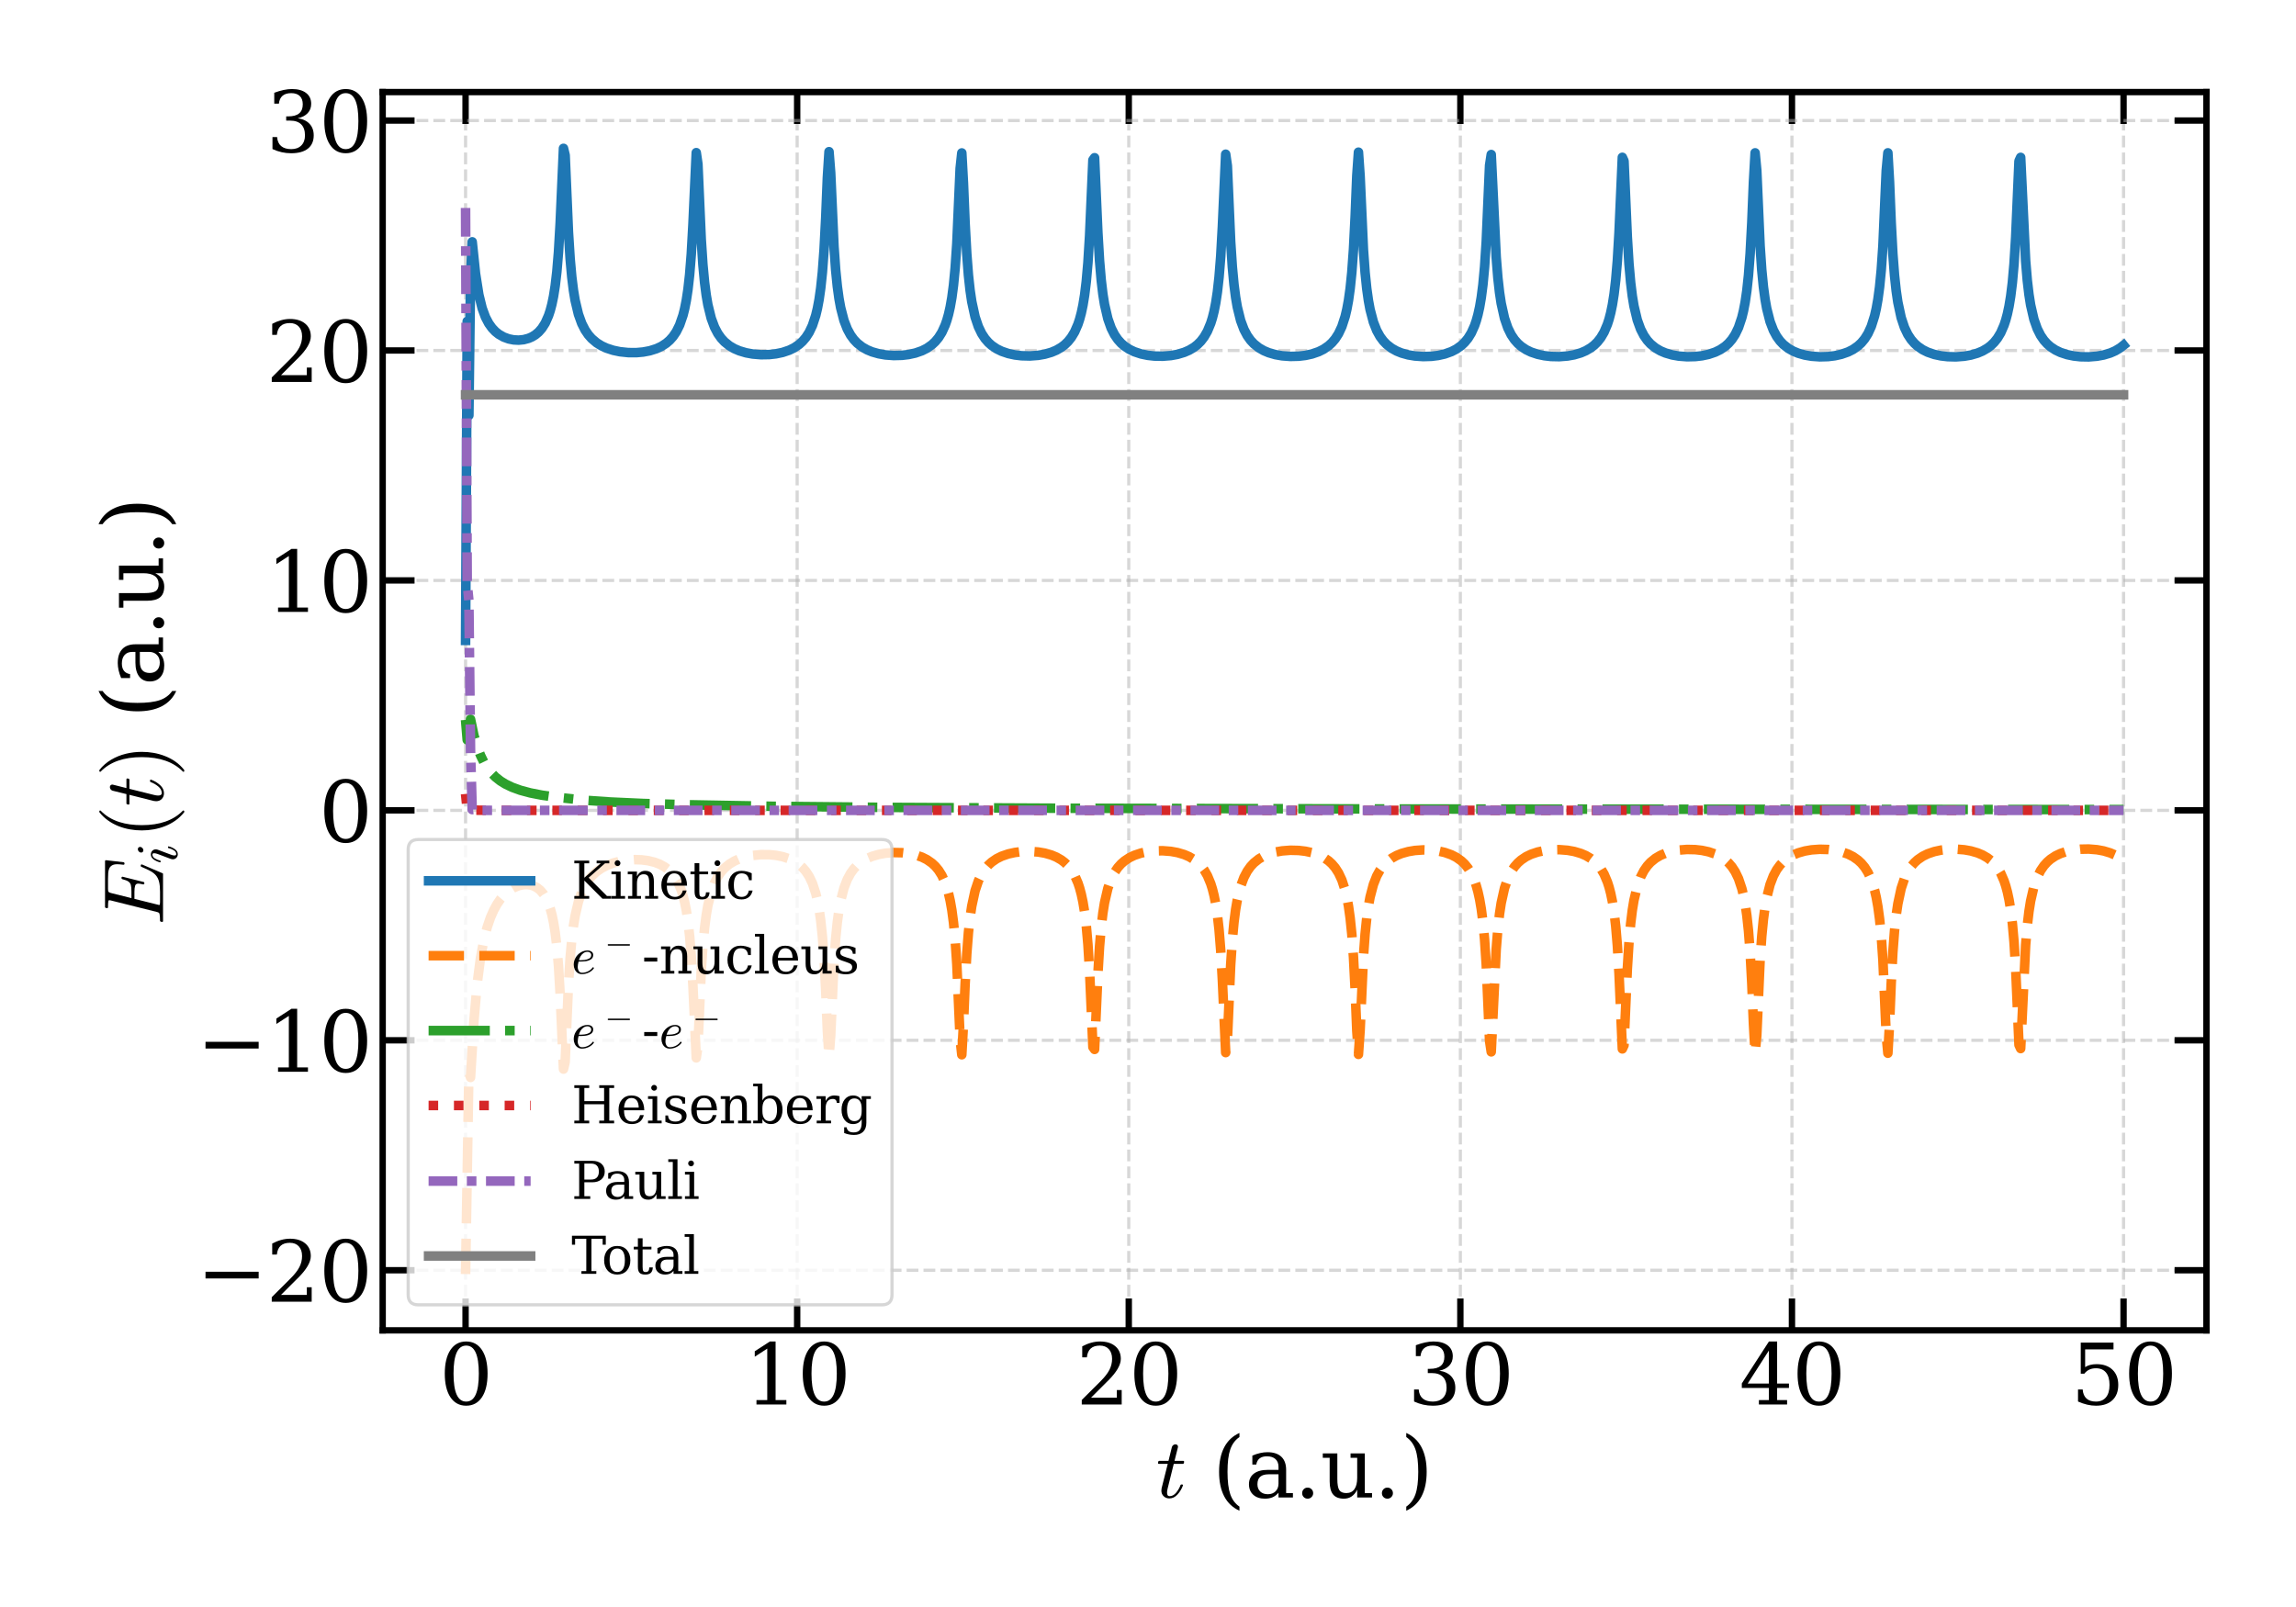 <?xml version="1.0" encoding="utf-8" standalone="no"?>
<!DOCTYPE svg PUBLIC "-//W3C//DTD SVG 1.1//EN"
  "http://www.w3.org/Graphics/SVG/1.1/DTD/svg11.dtd">
<svg xmlns:xlink="http://www.w3.org/1999/xlink" width="720pt" height="504pt" viewBox="0 0 720 504" xmlns="http://www.w3.org/2000/svg" version="1.1">
 <defs>
  <style type="text/css">*{stroke-linejoin: round; stroke-linecap: butt}</style>
 </defs>
 <g id="figure_1">
  <g id="patch_1">
   <path d="M 0 504 
L 720 504 
L 720 0 
L 0 0 
z
" style="fill: #ffffff"/>
  </g>
  <g id="axes_1">
   <g id="patch_2">
    <path d="M 120 417.233 
L 691.92 417.233 
L 691.92 28.876 
L 120 28.876 
z
" style="fill: #ffffff"/>
   </g>
   <g id="matplotlib.axis_1">
    <g id="xtick_1">
     <g id="line2d_1">
      <path d="M 145.996 417.233 
L 145.996 28.876 
" clip-path="url(#pf213bc0e75)" style="fill: none; stroke-dasharray: 3.7,1.6; stroke-dashoffset: 0; stroke: #b0b0b0; stroke-opacity: 0.5"/>
     </g>
     <g id="line2d_2">
      <defs>
       <path id="m0c68d080b6" d="M 0 0 
L 0 -10 
" style="stroke: #000000; stroke-width: 2"/>
      </defs>
      <g>
       <use xlink:href="#m0c68d080b6" x="145.996" y="417.233" style="stroke: #000000; stroke-width: 2"/>
      </g>
     </g>
     <g id="line2d_3">
      <defs>
       <path id="m7c681db5ce" d="M 0 0 
L 0 10 
" style="stroke: #000000; stroke-width: 2"/>
      </defs>
      <g>
       <use xlink:href="#m7c681db5ce" x="145.996" y="28.876" style="stroke: #000000; stroke-width: 2"/>
      </g>
     </g>
     <g id="text_1">
      <!-- 0 -->
      <g transform="translate(137.725 440.488) scale(0.26 -0.26)">
       <defs>
        <path id="DejaVuSerif-30" d="M 2034 219 
Q 2513 219 2750 744 
Q 2988 1269 2988 2328 
Q 2988 3391 2750 3916 
Q 2513 4441 2034 4441 
Q 1556 4441 1318 3916 
Q 1081 3391 1081 2328 
Q 1081 1269 1318 744 
Q 1556 219 2034 219 
z
M 2034 -91 
Q 1275 -91 848 546 
Q 422 1184 422 2328 
Q 422 3475 848 4112 
Q 1275 4750 2034 4750 
Q 2797 4750 3222 4112 
Q 3647 3475 3647 2328 
Q 3647 1184 3222 546 
Q 2797 -91 2034 -91 
z
" transform="scale(0.016)"/>
       </defs>
       <use xlink:href="#DejaVuSerif-30"/>
      </g>
     </g>
    </g>
    <g id="xtick_2">
     <g id="line2d_4">
      <path d="M 249.982 417.233 
L 249.982 28.876 
" clip-path="url(#pf213bc0e75)" style="fill: none; stroke-dasharray: 3.7,1.6; stroke-dashoffset: 0; stroke: #b0b0b0; stroke-opacity: 0.5"/>
     </g>
     <g id="line2d_5">
      <g>
       <use xlink:href="#m0c68d080b6" x="249.982" y="417.233" style="stroke: #000000; stroke-width: 2"/>
      </g>
     </g>
     <g id="line2d_6">
      <g>
       <use xlink:href="#m7c681db5ce" x="249.982" y="28.876" style="stroke: #000000; stroke-width: 2"/>
      </g>
     </g>
     <g id="text_2">
      <!-- 10 -->
      <g transform="translate(233.439 440.488) scale(0.26 -0.26)">
       <defs>
        <path id="DejaVuSerif-31" d="M 909 0 
L 909 331 
L 1722 331 
L 1722 4213 
L 781 3603 
L 781 4013 
L 1919 4750 
L 2350 4750 
L 2350 331 
L 3163 331 
L 3163 0 
L 909 0 
z
" transform="scale(0.016)"/>
       </defs>
       <use xlink:href="#DejaVuSerif-31"/>
       <use xlink:href="#DejaVuSerif-30" x="63.623"/>
      </g>
     </g>
    </g>
    <g id="xtick_3">
     <g id="line2d_7">
      <path d="M 353.967 417.233 
L 353.967 28.876 
" clip-path="url(#pf213bc0e75)" style="fill: none; stroke-dasharray: 3.7,1.6; stroke-dashoffset: 0; stroke: #b0b0b0; stroke-opacity: 0.5"/>
     </g>
     <g id="line2d_8">
      <g>
       <use xlink:href="#m0c68d080b6" x="353.967" y="417.233" style="stroke: #000000; stroke-width: 2"/>
      </g>
     </g>
     <g id="line2d_9">
      <g>
       <use xlink:href="#m7c681db5ce" x="353.967" y="28.876" style="stroke: #000000; stroke-width: 2"/>
      </g>
     </g>
     <g id="text_3">
      <!-- 20 -->
      <g transform="translate(337.425 440.488) scale(0.26 -0.26)">
       <defs>
        <path id="DejaVuSerif-32" d="M 819 3553 
L 469 3553 
L 469 4384 
Q 803 4563 1142 4656 
Q 1481 4750 1806 4750 
Q 2534 4750 2956 4397 
Q 3378 4044 3378 3438 
Q 3378 2753 2422 1800 
Q 2347 1728 2309 1691 
L 1131 513 
L 3078 513 
L 3078 1088 
L 3444 1088 
L 3444 0 
L 434 0 
L 434 341 
L 1850 1753 
Q 2319 2222 2519 2614 
Q 2719 3006 2719 3438 
Q 2719 3909 2473 4175 
Q 2228 4441 1797 4441 
Q 1350 4441 1106 4219 
Q 863 3997 819 3553 
z
" transform="scale(0.016)"/>
       </defs>
       <use xlink:href="#DejaVuSerif-32"/>
       <use xlink:href="#DejaVuSerif-30" x="63.623"/>
      </g>
     </g>
    </g>
    <g id="xtick_4">
     <g id="line2d_10">
      <path d="M 457.953 417.233 
L 457.953 28.876 
" clip-path="url(#pf213bc0e75)" style="fill: none; stroke-dasharray: 3.7,1.6; stroke-dashoffset: 0; stroke: #b0b0b0; stroke-opacity: 0.5"/>
     </g>
     <g id="line2d_11">
      <g>
       <use xlink:href="#m0c68d080b6" x="457.953" y="417.233" style="stroke: #000000; stroke-width: 2"/>
      </g>
     </g>
     <g id="line2d_12">
      <g>
       <use xlink:href="#m7c681db5ce" x="457.953" y="28.876" style="stroke: #000000; stroke-width: 2"/>
      </g>
     </g>
     <g id="text_4">
      <!-- 30 -->
      <g transform="translate(441.41 440.488) scale(0.26 -0.26)">
       <defs>
        <path id="DejaVuSerif-33" d="M 622 4469 
Q 988 4606 1323 4678 
Q 1659 4750 1953 4750 
Q 2638 4750 3022 4454 
Q 3406 4159 3406 3634 
Q 3406 3213 3140 2930 
Q 2875 2647 2388 2547 
Q 2963 2466 3280 2130 
Q 3597 1794 3597 1259 
Q 3597 606 3158 257 
Q 2719 -91 1894 -91 
Q 1528 -91 1179 -12 
Q 831 66 488 225 
L 488 1131 
L 838 1131 
Q 869 681 1141 450 
Q 1413 219 1906 219 
Q 2384 219 2661 495 
Q 2938 772 2938 1253 
Q 2938 1803 2653 2086 
Q 2369 2369 1819 2369 
L 1522 2369 
L 1522 2688 
L 1678 2688 
Q 2225 2688 2498 2914 
Q 2772 3141 2772 3597 
Q 2772 4006 2547 4223 
Q 2322 4441 1900 4441 
Q 1478 4441 1245 4241 
Q 1013 4041 972 3647 
L 622 3647 
L 622 4469 
z
" transform="scale(0.016)"/>
       </defs>
       <use xlink:href="#DejaVuSerif-33"/>
       <use xlink:href="#DejaVuSerif-30" x="63.623"/>
      </g>
     </g>
    </g>
    <g id="xtick_5">
     <g id="line2d_13">
      <path d="M 561.938 417.233 
L 561.938 28.876 
" clip-path="url(#pf213bc0e75)" style="fill: none; stroke-dasharray: 3.7,1.6; stroke-dashoffset: 0; stroke: #b0b0b0; stroke-opacity: 0.5"/>
     </g>
     <g id="line2d_14">
      <g>
       <use xlink:href="#m0c68d080b6" x="561.938" y="417.233" style="stroke: #000000; stroke-width: 2"/>
      </g>
     </g>
     <g id="line2d_15">
      <g>
       <use xlink:href="#m7c681db5ce" x="561.938" y="28.876" style="stroke: #000000; stroke-width: 2"/>
      </g>
     </g>
     <g id="text_5">
      <!-- 40 -->
      <g transform="translate(545.396 440.488) scale(0.26 -0.26)">
       <defs>
        <path id="DejaVuSerif-34" d="M 2234 1581 
L 2234 4063 
L 641 1581 
L 2234 1581 
z
M 3609 0 
L 1484 0 
L 1484 331 
L 2234 331 
L 2234 1247 
L 197 1247 
L 197 1588 
L 2241 4750 
L 2859 4750 
L 2859 1581 
L 3750 1581 
L 3750 1247 
L 2859 1247 
L 2859 331 
L 3609 331 
L 3609 0 
z
" transform="scale(0.016)"/>
       </defs>
       <use xlink:href="#DejaVuSerif-34"/>
       <use xlink:href="#DejaVuSerif-30" x="63.623"/>
      </g>
     </g>
    </g>
    <g id="xtick_6">
     <g id="line2d_16">
      <path d="M 665.924 417.233 
L 665.924 28.876 
" clip-path="url(#pf213bc0e75)" style="fill: none; stroke-dasharray: 3.7,1.6; stroke-dashoffset: 0; stroke: #b0b0b0; stroke-opacity: 0.5"/>
     </g>
     <g id="line2d_17">
      <g>
       <use xlink:href="#m0c68d080b6" x="665.924" y="417.233" style="stroke: #000000; stroke-width: 2"/>
      </g>
     </g>
     <g id="line2d_18">
      <g>
       <use xlink:href="#m7c681db5ce" x="665.924" y="28.876" style="stroke: #000000; stroke-width: 2"/>
      </g>
     </g>
     <g id="text_6">
      <!-- 50 -->
      <g transform="translate(649.381 440.488) scale(0.26 -0.26)">
       <defs>
        <path id="DejaVuSerif-35" d="M 3219 4666 
L 3219 4153 
L 1081 4153 
L 1081 2816 
Q 1244 2928 1461 2984 
Q 1678 3041 1947 3041 
Q 2703 3041 3140 2622 
Q 3578 2203 3578 1478 
Q 3578 738 3136 323 
Q 2694 -91 1894 -91 
Q 1572 -91 1234 -12 
Q 897 66 544 225 
L 544 1131 
L 897 1131 
Q 925 688 1179 453 
Q 1434 219 1894 219 
Q 2388 219 2653 544 
Q 2919 869 2919 1478 
Q 2919 2084 2655 2407 
Q 2391 2731 1894 2731 
Q 1613 2731 1398 2631 
Q 1184 2531 1019 2322 
L 750 2322 
L 750 4666 
L 3219 4666 
z
" transform="scale(0.016)"/>
       </defs>
       <use xlink:href="#DejaVuSerif-35"/>
       <use xlink:href="#DejaVuSerif-30" x="63.623"/>
      </g>
     </g>
    </g>
    <g id="text_7">
     <!-- $t$ (a.u.) -->
     <g transform="translate(362.54 469.652) scale(0.26 -0.26)">
      <defs>
       <path id="Cmmi10-74" d="M 397 519 
Q 397 613 416 697 
L 878 2534 
L 206 2534 
Q 141 2534 141 2619 
Q 166 2759 225 2759 
L 934 2759 
L 1191 3803 
Q 1216 3888 1291 3947 
Q 1366 4006 1459 4006 
Q 1541 4006 1595 3957 
Q 1650 3909 1650 3828 
Q 1650 3809 1648 3798 
Q 1647 3788 1644 3775 
L 1388 2759 
L 2047 2759 
Q 2113 2759 2113 2675 
Q 2109 2659 2100 2621 
Q 2091 2584 2075 2559 
Q 2059 2534 2028 2534 
L 1331 2534 
L 872 684 
Q 825 503 825 372 
Q 825 97 1013 97 
Q 1294 97 1511 361 
Q 1728 625 1844 941 
Q 1869 978 1894 978 
L 1972 978 
Q 1997 978 2012 961 
Q 2028 944 2028 922 
Q 2028 909 2022 903 
Q 1881 516 1612 222 
Q 1344 -72 997 -72 
Q 744 -72 570 93 
Q 397 259 397 519 
z
" transform="scale(0.016)"/>
       <path id="DejaVuSerif-20" transform="scale(0.016)"/>
       <path id="DejaVuSerif-28" d="M 2041 -997 
Q 1281 -656 893 83 
Q 506 822 506 1931 
Q 506 3044 893 3783 
Q 1281 4522 2041 4863 
L 2041 4556 
Q 1559 4225 1350 3623 
Q 1141 3022 1141 1931 
Q 1141 844 1350 242 
Q 1559 -359 2041 -691 
L 2041 -997 
z
" transform="scale(0.016)"/>
       <path id="DejaVuSerif-61" d="M 2547 1044 
L 2547 1747 
L 1806 1747 
Q 1378 1747 1168 1562 
Q 959 1378 959 997 
Q 959 650 1171 447 
Q 1384 244 1747 244 
Q 2106 244 2326 466 
Q 2547 688 2547 1044 
z
M 3122 2075 
L 3122 331 
L 3634 331 
L 3634 0 
L 2547 0 
L 2547 359 
Q 2356 128 2106 18 
Q 1856 -91 1522 -91 
Q 969 -91 644 203 
Q 319 497 319 997 
Q 319 1513 691 1797 
Q 1063 2081 1741 2081 
L 2547 2081 
L 2547 2309 
Q 2547 2688 2317 2895 
Q 2088 3103 1672 3103 
Q 1328 3103 1125 2947 
Q 922 2791 872 2484 
L 575 2484 
L 575 3156 
Q 875 3284 1158 3348 
Q 1441 3413 1709 3413 
Q 2400 3413 2761 3070 
Q 3122 2728 3122 2075 
z
" transform="scale(0.016)"/>
       <path id="DejaVuSerif-2e" d="M 603 325 
Q 603 500 722 622 
Q 841 744 1019 744 
Q 1191 744 1312 622 
Q 1434 500 1434 325 
Q 1434 153 1312 31 
Q 1191 -91 1019 -91 
Q 841 -91 722 29 
Q 603 150 603 325 
z
" transform="scale(0.016)"/>
       <path id="DejaVuSerif-75" d="M 2266 3322 
L 3341 3322 
L 3341 331 
L 3884 331 
L 3884 0 
L 2766 0 
L 2766 588 
Q 2606 256 2353 82 
Q 2100 -91 1766 -91 
Q 1213 -91 952 223 
Q 691 538 691 1209 
L 691 2988 
L 172 2988 
L 172 3322 
L 1269 3322 
L 1269 1388 
Q 1269 781 1417 556 
Q 1566 331 1947 331 
Q 2347 331 2556 625 
Q 2766 919 2766 1478 
L 2766 2988 
L 2266 2988 
L 2266 3322 
z
" transform="scale(0.016)"/>
       <path id="DejaVuSerif-29" d="M 453 -997 
L 453 -691 
Q 934 -359 1145 242 
Q 1356 844 1356 1931 
Q 1356 3022 1145 3623 
Q 934 4225 453 4556 
L 453 4863 
Q 1216 4522 1603 3783 
Q 1991 3044 1991 1931 
Q 1991 822 1603 83 
Q 1216 -656 453 -997 
z
" transform="scale(0.016)"/>
      </defs>
      <use xlink:href="#Cmmi10-74" transform="translate(0 0.016)"/>
      <use xlink:href="#DejaVuSerif-20" transform="translate(36.084 0.016)"/>
      <use xlink:href="#DejaVuSerif-28" transform="translate(67.871 0.016)"/>
      <use xlink:href="#DejaVuSerif-61" transform="translate(106.885 0.016)"/>
      <use xlink:href="#DejaVuSerif-2e" transform="translate(166.504 0.016)"/>
      <use xlink:href="#DejaVuSerif-75" transform="translate(198.291 0.016)"/>
      <use xlink:href="#DejaVuSerif-2e" transform="translate(262.695 0.016)"/>
      <use xlink:href="#DejaVuSerif-29" transform="translate(294.482 0.016)"/>
     </g>
    </g>
   </g>
   <g id="matplotlib.axis_2">
    <g id="ytick_1">
     <g id="line2d_19">
      <path d="M 120 398.374 
L 691.92 398.374 
" clip-path="url(#pf213bc0e75)" style="fill: none; stroke-dasharray: 3.7,1.6; stroke-dashoffset: 0; stroke: #b0b0b0; stroke-opacity: 0.5"/>
     </g>
     <g id="line2d_20">
      <defs>
       <path id="m9578bf437e" d="M 0 0 
L 10 0 
" style="stroke: #000000; stroke-width: 2"/>
      </defs>
      <g>
       <use xlink:href="#m9578bf437e" x="120" y="398.374" style="stroke: #000000; stroke-width: 2"/>
      </g>
     </g>
     <g id="line2d_21">
      <defs>
       <path id="m2b576639e8" d="M 0 0 
L -10 0 
" style="stroke: #000000; stroke-width: 2"/>
      </defs>
      <g>
       <use xlink:href="#m2b576639e8" x="691.92" y="398.374" style="stroke: #000000; stroke-width: 2"/>
      </g>
     </g>
     <g id="text_8">
      <!-- −20 -->
      <g transform="translate(61.628 408.252) scale(0.26 -0.26)">
       <defs>
        <path id="DejaVuSerif-2212" d="M 678 2259 
L 4684 2259 
L 4684 1753 
L 678 1753 
L 678 2259 
z
" transform="scale(0.016)"/>
       </defs>
       <use xlink:href="#DejaVuSerif-2212"/>
       <use xlink:href="#DejaVuSerif-32" x="83.789"/>
       <use xlink:href="#DejaVuSerif-30" x="147.412"/>
      </g>
     </g>
    </g>
    <g id="ytick_2">
     <g id="line2d_22">
      <path d="M 120 326.261 
L 691.92 326.261 
" clip-path="url(#pf213bc0e75)" style="fill: none; stroke-dasharray: 3.7,1.6; stroke-dashoffset: 0; stroke: #b0b0b0; stroke-opacity: 0.5"/>
     </g>
     <g id="line2d_23">
      <g>
       <use xlink:href="#m9578bf437e" x="120" y="326.261" style="stroke: #000000; stroke-width: 2"/>
      </g>
     </g>
     <g id="line2d_24">
      <g>
       <use xlink:href="#m2b576639e8" x="691.92" y="326.261" style="stroke: #000000; stroke-width: 2"/>
      </g>
     </g>
     <g id="text_9">
      <!-- −10 -->
      <g transform="translate(61.628 336.139) scale(0.26 -0.26)">
       <use xlink:href="#DejaVuSerif-2212"/>
       <use xlink:href="#DejaVuSerif-31" x="83.789"/>
       <use xlink:href="#DejaVuSerif-30" x="147.412"/>
      </g>
     </g>
    </g>
    <g id="ytick_3">
     <g id="line2d_25">
      <path d="M 120 254.147 
L 691.92 254.147 
" clip-path="url(#pf213bc0e75)" style="fill: none; stroke-dasharray: 3.7,1.6; stroke-dashoffset: 0; stroke: #b0b0b0; stroke-opacity: 0.5"/>
     </g>
     <g id="line2d_26">
      <g>
       <use xlink:href="#m9578bf437e" x="120" y="254.147" style="stroke: #000000; stroke-width: 2"/>
      </g>
     </g>
     <g id="line2d_27">
      <g>
       <use xlink:href="#m2b576639e8" x="691.92" y="254.147" style="stroke: #000000; stroke-width: 2"/>
      </g>
     </g>
     <g id="text_10">
      <!-- 0 -->
      <g transform="translate(99.957 264.025) scale(0.26 -0.26)">
       <use xlink:href="#DejaVuSerif-30"/>
      </g>
     </g>
    </g>
    <g id="ytick_4">
     <g id="line2d_28">
      <path d="M 120 182.033 
L 691.92 182.033 
" clip-path="url(#pf213bc0e75)" style="fill: none; stroke-dasharray: 3.7,1.6; stroke-dashoffset: 0; stroke: #b0b0b0; stroke-opacity: 0.5"/>
     </g>
     <g id="line2d_29">
      <g>
       <use xlink:href="#m9578bf437e" x="120" y="182.033" style="stroke: #000000; stroke-width: 2"/>
      </g>
     </g>
     <g id="line2d_30">
      <g>
       <use xlink:href="#m2b576639e8" x="691.92" y="182.033" style="stroke: #000000; stroke-width: 2"/>
      </g>
     </g>
     <g id="text_11">
      <!-- 10 -->
      <g transform="translate(83.415 191.911) scale(0.26 -0.26)">
       <use xlink:href="#DejaVuSerif-31"/>
       <use xlink:href="#DejaVuSerif-30" x="63.623"/>
      </g>
     </g>
    </g>
    <g id="ytick_5">
     <g id="line2d_31">
      <path d="M 120 109.92 
L 691.92 109.92 
" clip-path="url(#pf213bc0e75)" style="fill: none; stroke-dasharray: 3.7,1.6; stroke-dashoffset: 0; stroke: #b0b0b0; stroke-opacity: 0.5"/>
     </g>
     <g id="line2d_32">
      <g>
       <use xlink:href="#m9578bf437e" x="120" y="109.92" style="stroke: #000000; stroke-width: 2"/>
      </g>
     </g>
     <g id="line2d_33">
      <g>
       <use xlink:href="#m2b576639e8" x="691.92" y="109.92" style="stroke: #000000; stroke-width: 2"/>
      </g>
     </g>
     <g id="text_12">
      <!-- 20 -->
      <g transform="translate(83.415 119.798) scale(0.26 -0.26)">
       <use xlink:href="#DejaVuSerif-32"/>
       <use xlink:href="#DejaVuSerif-30" x="63.623"/>
      </g>
     </g>
    </g>
    <g id="ytick_6">
     <g id="line2d_34">
      <path d="M 120 37.806 
L 691.92 37.806 
" clip-path="url(#pf213bc0e75)" style="fill: none; stroke-dasharray: 3.7,1.6; stroke-dashoffset: 0; stroke: #b0b0b0; stroke-opacity: 0.5"/>
     </g>
     <g id="line2d_35">
      <g>
       <use xlink:href="#m9578bf437e" x="120" y="37.806" style="stroke: #000000; stroke-width: 2"/>
      </g>
     </g>
     <g id="line2d_36">
      <g>
       <use xlink:href="#m2b576639e8" x="691.92" y="37.806" style="stroke: #000000; stroke-width: 2"/>
      </g>
     </g>
     <g id="text_13">
      <!-- 30 -->
      <g transform="translate(83.415 47.684) scale(0.26 -0.26)">
       <use xlink:href="#DejaVuSerif-33"/>
       <use xlink:href="#DejaVuSerif-30" x="63.623"/>
      </g>
     </g>
    </g>
    <g id="text_14">
     <!-- $E_i(t)$ (a.u.) -->
     <g transform="translate(51.128 290.134) rotate(-90) scale(0.26 -0.26)">
      <defs>
       <path id="Cmmi10-45" d="M 300 0 
Q 238 0 238 84 
Q 241 100 250 139 
Q 259 178 276 201 
Q 294 225 319 225 
Q 709 225 863 269 
Q 947 297 984 441 
L 1863 3956 
Q 1875 4019 1875 4044 
Q 1875 4113 1797 4122 
Q 1678 4147 1338 4147 
Q 1275 4147 1275 4231 
Q 1278 4247 1287 4286 
Q 1297 4325 1314 4348 
Q 1331 4372 1356 4372 
L 4825 4372 
Q 4891 4372 4891 4288 
L 4738 2963 
Q 4738 2947 4714 2926 
Q 4691 2906 4672 2906 
L 4616 2906 
Q 4550 2906 4550 2988 
Q 4588 3300 4588 3450 
Q 4588 3706 4500 3848 
Q 4413 3991 4267 4053 
Q 4122 4116 3945 4131 
Q 3769 4147 3481 4147 
L 2753 4147 
Q 2578 4147 2522 4117 
Q 2466 4088 2419 3928 
L 2034 2381 
L 2534 2381 
Q 2859 2381 3025 2426 
Q 3191 2472 3287 2615 
Q 3384 2759 3463 3072 
Q 3469 3094 3486 3111 
Q 3503 3128 3525 3128 
L 3584 3128 
Q 3647 3128 3647 3047 
L 3250 1466 
Q 3238 1409 3188 1409 
L 3128 1409 
Q 3066 1409 3066 1491 
Q 3128 1747 3128 1869 
Q 3128 2056 2959 2106 
Q 2791 2156 2509 2156 
L 1978 2156 
L 1544 416 
Q 1516 338 1516 275 
Q 1516 225 1734 225 
L 2509 225 
Q 2972 225 3259 297 
Q 3547 369 3736 526 
Q 3925 684 4062 928 
Q 4200 1172 4397 1638 
Q 4409 1678 4453 1678 
L 4513 1678 
Q 4538 1678 4556 1656 
Q 4575 1634 4575 1606 
Q 4575 1594 4569 1581 
L 3909 38 
Q 3897 0 3859 0 
L 300 0 
z
" transform="scale(0.016)"/>
       <path id="Cmmi10-69" d="M 500 459 
Q 500 578 550 709 
L 1069 2088 
Q 1153 2322 1153 2472 
Q 1153 2663 1013 2663 
Q 759 2663 595 2402 
Q 431 2141 353 1819 
Q 341 1778 300 1778 
L 225 1778 
Q 172 1778 172 1838 
L 172 1856 
Q 275 2238 487 2533 
Q 700 2828 1025 2828 
Q 1253 2828 1411 2678 
Q 1569 2528 1569 2297 
Q 1569 2178 1516 2047 
L 997 672 
Q 909 459 909 288 
Q 909 97 1056 97 
Q 1306 97 1473 364 
Q 1641 631 1709 941 
Q 1722 978 1759 978 
L 1838 978 
Q 1863 978 1878 961 
Q 1894 944 1894 922 
Q 1894 916 1888 903 
Q 1800 541 1583 234 
Q 1366 -72 1044 -72 
Q 819 -72 659 83 
Q 500 238 500 459 
z
M 1222 3878 
Q 1222 4013 1334 4122 
Q 1447 4231 1581 4231 
Q 1691 4231 1761 4164 
Q 1831 4097 1831 3994 
Q 1831 3850 1717 3742 
Q 1603 3634 1466 3634 
Q 1363 3634 1292 3704 
Q 1222 3775 1222 3878 
z
" transform="scale(0.016)"/>
       <path id="Cmr10-28" d="M 1984 -1588 
Q 1628 -1306 1370 -942 
Q 1113 -578 948 -165 
Q 784 247 703 697 
Q 622 1147 622 1600 
Q 622 2059 703 2509 
Q 784 2959 951 3375 
Q 1119 3791 1378 4153 
Q 1638 4516 1984 4788 
Q 1984 4800 2016 4800 
L 2075 4800 
Q 2094 4800 2109 4783 
Q 2125 4766 2125 4744 
Q 2125 4716 2113 4703 
Q 1800 4397 1592 4047 
Q 1384 3697 1257 3301 
Q 1131 2906 1075 2482 
Q 1019 2059 1019 1600 
Q 1019 -434 2106 -1491 
Q 2125 -1509 2125 -1544 
Q 2125 -1559 2108 -1579 
Q 2091 -1600 2075 -1600 
L 2016 -1600 
Q 1984 -1600 1984 -1588 
z
" transform="scale(0.016)"/>
       <path id="Cmr10-29" d="M 416 -1600 
Q 359 -1600 359 -1544 
Q 359 -1516 372 -1503 
Q 1466 -434 1466 1600 
Q 1466 3634 384 4691 
Q 359 4706 359 4744 
Q 359 4766 376 4783 
Q 394 4800 416 4800 
L 475 4800 
Q 494 4800 506 4788 
Q 966 4425 1272 3906 
Q 1578 3388 1720 2800 
Q 1863 2213 1863 1600 
Q 1863 1147 1786 708 
Q 1709 269 1542 -157 
Q 1375 -584 1119 -945 
Q 863 -1306 506 -1588 
Q 494 -1600 475 -1600 
L 416 -1600 
z
" transform="scale(0.016)"/>
      </defs>
      <use xlink:href="#Cmmi10-45" transform="translate(0 0.016)"/>
      <use xlink:href="#Cmmi10-69" transform="translate(73.779 -16.991) scale(0.7)"/>
      <use xlink:href="#Cmr10-28" transform="translate(104.253 0.016)"/>
      <use xlink:href="#Cmmi10-74" transform="translate(143.072 0.016)"/>
      <use xlink:href="#Cmr10-29" transform="translate(179.156 0.016)"/>
      <use xlink:href="#DejaVuSerif-20" transform="translate(217.974 0.016)"/>
      <use xlink:href="#DejaVuSerif-28" transform="translate(249.761 0.016)"/>
      <use xlink:href="#DejaVuSerif-61" transform="translate(288.775 0.016)"/>
      <use xlink:href="#DejaVuSerif-2e" transform="translate(348.394 0.016)"/>
      <use xlink:href="#DejaVuSerif-75" transform="translate(380.181 0.016)"/>
      <use xlink:href="#DejaVuSerif-2e" transform="translate(444.585 0.016)"/>
      <use xlink:href="#DejaVuSerif-29" transform="translate(476.372 0.016)"/>
     </g>
    </g>
   </g>
   <g id="line2d_37">
    <path d="M 145.996 200.85 
L 146.517 100.773 
L 147.037 130.269 
L 147.558 87.167 
L 148.078 75.843 
L 149.119 85.809 
L 150.16 92.439 
L 151.201 96.673 
L 152.242 99.487 
L 153.283 101.464 
L 154.324 102.91 
L 155.364 103.997 
L 156.405 104.827 
L 157.967 105.717 
L 159.528 106.287 
L 161.089 106.599 
L 162.651 106.678 
L 164.212 106.524 
L 165.773 106.107 
L 166.814 105.651 
L 167.855 105.016 
L 168.896 104.149 
L 169.937 102.966 
L 170.978 101.325 
L 172.019 98.979 
L 172.539 97.406 
L 173.06 95.443 
L 173.58 92.94 
L 174.101 89.658 
L 174.621 85.215 
L 175.141 78.979 
L 175.662 70.006 
L 176.703 46.528 
L 177.223 48.687 
L 178.264 72.852 
L 178.785 81.096 
L 179.305 86.871 
L 179.825 91.049 
L 180.346 94.183 
L 181.387 98.551 
L 182.428 101.441 
L 183.469 103.491 
L 184.509 105.017 
L 185.55 106.194 
L 187.112 107.517 
L 188.673 108.481 
L 190.234 109.195 
L 192.316 109.87 
L 194.398 110.305 
L 197 110.582 
L 199.602 110.592 
L 201.684 110.403 
L 203.766 110.011 
L 205.848 109.358 
L 207.409 108.633 
L 208.971 107.618 
L 210.011 106.714 
L 211.052 105.549 
L 212.093 104.012 
L 213.134 101.909 
L 214.175 98.886 
L 214.695 96.827 
L 215.216 94.212 
L 215.736 90.794 
L 216.257 86.173 
L 216.777 79.701 
L 217.298 70.444 
L 218.339 47.874 
L 218.859 51.45 
L 219.9 75.089 
L 220.42 82.974 
L 220.941 88.521 
L 221.461 92.548 
L 221.982 95.578 
L 223.023 99.809 
L 224.064 102.609 
L 225.104 104.591 
L 226.145 106.063 
L 227.186 107.192 
L 228.748 108.454 
L 230.309 109.364 
L 231.87 110.03 
L 233.952 110.647 
L 236.034 111.029 
L 238.636 111.245 
L 241.238 111.199 
L 243.32 110.967 
L 245.402 110.532 
L 247.484 109.833 
L 249.045 109.07 
L 250.606 108.011 
L 251.647 107.07 
L 252.688 105.86 
L 253.729 104.262 
L 254.77 102.071 
L 255.811 98.905 
L 256.331 96.738 
L 256.852 93.971 
L 257.372 90.331 
L 257.893 85.374 
L 258.413 78.382 
L 258.934 68.403 
L 259.454 55.678 
L 259.974 47.571 
L 260.495 54.208 
L 261.536 77.385 
L 262.056 84.688 
L 262.577 89.849 
L 263.097 93.625 
L 263.618 96.485 
L 264.658 100.51 
L 265.699 103.193 
L 266.74 105.103 
L 267.781 106.524 
L 268.822 107.617 
L 270.383 108.839 
L 271.945 109.719 
L 273.506 110.362 
L 275.588 110.953 
L 277.67 111.314 
L 280.272 111.505 
L 282.874 111.436 
L 284.956 111.184 
L 287.038 110.726 
L 289.119 110 
L 290.681 109.211 
L 292.242 108.116 
L 293.283 107.143 
L 294.324 105.889 
L 295.365 104.227 
L 296.406 101.937 
L 296.926 100.44 
L 297.447 98.605 
L 297.967 96.305 
L 298.488 93.349 
L 299.008 89.428 
L 299.528 84.039 
L 300.049 76.383 
L 301.09 52.798 
L 301.61 47.965 
L 302.131 57.502 
L 302.651 70.083 
L 303.172 79.64 
L 303.692 86.321 
L 304.212 91.078 
L 304.733 94.589 
L 305.774 99.377 
L 306.815 102.47 
L 307.856 104.623 
L 308.897 106.202 
L 309.937 107.401 
L 310.978 108.338 
L 312.54 109.397 
L 314.101 110.165 
L 316.183 110.876 
L 318.265 111.326 
L 320.346 111.574 
L 322.949 111.641 
L 325.551 111.447 
L 327.633 111.081 
L 329.714 110.479 
L 331.276 109.821 
L 332.837 108.914 
L 333.878 108.12 
L 334.919 107.113 
L 335.96 105.813 
L 337.001 104.082 
L 338.042 101.683 
L 338.562 100.105 
L 339.082 98.161 
L 339.603 95.709 
L 340.123 92.533 
L 340.644 88.281 
L 341.164 82.38 
L 341.685 73.949 
L 342.726 50.188 
L 343.246 49.467 
L 344.287 73.043 
L 344.807 81.752 
L 345.328 87.841 
L 345.848 92.214 
L 346.369 95.472 
L 347.41 99.965 
L 348.451 102.901 
L 349.491 104.961 
L 350.532 106.478 
L 351.573 107.637 
L 352.614 108.543 
L 354.175 109.57 
L 355.737 110.315 
L 357.819 111.004 
L 359.9 111.437 
L 361.982 111.671 
L 364.584 111.722 
L 367.187 111.512 
L 369.268 111.13 
L 371.35 110.507 
L 372.912 109.828 
L 374.473 108.894 
L 375.514 108.073 
L 376.555 107.032 
L 377.596 105.681 
L 378.636 103.876 
L 379.677 101.357 
L 380.198 99.69 
L 380.718 97.624 
L 381.239 95 
L 381.759 91.572 
L 382.28 86.939 
L 382.8 80.445 
L 383.321 71.143 
L 384.361 48.366 
L 384.882 52.003 
L 385.923 75.804 
L 386.443 83.699 
L 386.964 89.244 
L 387.484 93.265 
L 388.005 96.289 
L 389.045 100.506 
L 390.086 103.292 
L 391.127 105.262 
L 392.168 106.721 
L 393.209 107.839 
L 394.77 109.085 
L 396.332 109.979 
L 397.893 110.63 
L 399.975 111.227 
L 402.057 111.592 
L 404.659 111.785 
L 407.261 111.718 
L 409.343 111.469 
L 411.425 111.016 
L 413.506 110.299 
L 415.068 109.521 
L 416.629 108.445 
L 417.67 107.492 
L 418.711 106.265 
L 419.752 104.646 
L 420.793 102.426 
L 421.834 99.214 
L 422.354 97.012 
L 422.875 94.195 
L 423.395 90.481 
L 423.915 85.409 
L 424.436 78.236 
L 424.956 67.995 
L 425.477 55.129 
L 425.997 47.729 
L 426.518 55.277 
L 427.559 78.339 
L 428.079 85.483 
L 428.599 90.536 
L 429.12 94.238 
L 429.64 97.048 
L 430.681 101.008 
L 431.722 103.654 
L 432.763 105.538 
L 433.804 106.941 
L 434.845 108.02 
L 436.406 109.226 
L 437.968 110.094 
L 439.529 110.726 
L 441.611 111.304 
L 443.692 111.653 
L 446.295 111.831 
L 448.897 111.748 
L 450.979 111.485 
L 453.061 111.016 
L 455.142 110.276 
L 456.704 109.475 
L 458.265 108.364 
L 459.306 107.377 
L 460.347 106.105 
L 461.388 104.416 
L 462.429 102.086 
L 462.949 100.56 
L 463.469 98.685 
L 463.99 96.331 
L 464.51 93.296 
L 465.031 89.257 
L 465.551 83.684 
L 466.072 75.741 
L 467.113 51.88 
L 467.633 48.464 
L 469.194 80.649 
L 469.715 87.112 
L 470.235 91.726 
L 470.756 95.14 
L 471.797 99.816 
L 472.838 102.847 
L 473.878 104.963 
L 474.919 106.516 
L 475.96 107.698 
L 477.001 108.621 
L 478.562 109.665 
L 480.124 110.422 
L 482.206 111.121 
L 484.287 111.561 
L 486.369 111.8 
L 488.971 111.858 
L 491.574 111.653 
L 493.655 111.277 
L 495.737 110.664 
L 497.299 109.995 
L 498.86 109.075 
L 499.901 108.269 
L 500.942 107.247 
L 501.983 105.925 
L 503.024 104.162 
L 504.064 101.714 
L 504.585 100.099 
L 505.105 98.104 
L 505.626 95.582 
L 506.146 92.302 
L 506.667 87.894 
L 507.187 81.747 
L 507.708 72.945 
L 508.748 49.344 
L 509.269 50.485 
L 510.31 74.379 
L 510.83 82.747 
L 511.351 88.602 
L 511.871 92.823 
L 512.392 95.979 
L 513.432 100.351 
L 514.473 103.221 
L 515.514 105.24 
L 516.555 106.731 
L 517.596 107.871 
L 519.157 109.138 
L 520.719 110.046 
L 522.28 110.707 
L 524.362 111.313 
L 526.444 111.684 
L 529.046 111.884 
L 531.648 111.823 
L 533.73 111.58 
L 535.812 111.134 
L 537.893 110.428 
L 539.455 109.662 
L 541.016 108.603 
L 542.057 107.666 
L 543.098 106.463 
L 544.139 104.879 
L 545.18 102.714 
L 546.221 99.598 
L 546.741 97.47 
L 547.262 94.76 
L 547.782 91.205 
L 548.302 86.375 
L 548.823 79.575 
L 549.343 69.835 
L 549.864 57.101 
L 550.384 47.935 
L 550.905 53.488 
L 551.946 77.105 
L 552.466 84.652 
L 552.986 89.966 
L 553.507 93.837 
L 554.027 96.759 
L 555.068 100.854 
L 556.109 103.573 
L 557.15 105.502 
L 558.191 106.934 
L 559.232 108.033 
L 560.793 109.259 
L 562.355 110.139 
L 563.916 110.781 
L 565.998 111.368 
L 568.079 111.724 
L 570.682 111.908 
L 573.284 111.832 
L 575.366 111.575 
L 577.448 111.113 
L 579.529 110.384 
L 581.091 109.594 
L 582.652 108.501 
L 583.693 107.531 
L 584.734 106.282 
L 585.775 104.63 
L 586.816 102.357 
L 587.856 99.056 
L 588.377 96.782 
L 588.897 93.862 
L 589.418 89.994 
L 589.938 84.685 
L 590.459 77.144 
L 591.5 53.525 
L 592.02 47.931 
L 592.541 57.079 
L 593.061 69.823 
L 593.581 79.575 
L 594.102 86.382 
L 594.622 91.216 
L 595.143 94.775 
L 596.184 99.616 
L 597.225 102.735 
L 598.265 104.901 
L 599.306 106.487 
L 600.347 107.691 
L 601.388 108.629 
L 602.949 109.689 
L 604.511 110.457 
L 606.593 111.166 
L 608.674 111.613 
L 610.756 111.858 
L 613.358 111.922 
L 615.961 111.724 
L 618.042 111.356 
L 620.124 110.751 
L 621.686 110.092 
L 623.247 109.186 
L 624.288 108.392 
L 625.329 107.387 
L 626.37 106.089 
L 627.411 104.364 
L 628.451 101.975 
L 628.972 100.405 
L 629.492 98.471 
L 630.013 96.034 
L 630.533 92.878 
L 631.054 88.657 
L 631.574 82.8 
L 632.095 74.427 
L 633.135 50.498 
L 633.656 49.361 
L 635.217 81.808 
L 635.738 87.956 
L 636.258 92.365 
L 636.779 95.645 
L 637.819 100.162 
L 638.86 103.11 
L 639.901 105.175 
L 640.942 106.696 
L 641.983 107.855 
L 643.024 108.762 
L 644.585 109.789 
L 646.147 110.534 
L 648.228 111.22 
L 650.31 111.652 
L 652.392 111.883 
L 654.994 111.932 
L 657.596 111.719 
L 659.678 111.335 
L 661.76 110.71 
L 663.321 110.03 
L 664.883 109.095 
L 665.924 108.275 
L 665.924 108.275 
" clip-path="url(#pf213bc0e75)" style="fill: none; stroke: #1f77b4; stroke-width: 3; stroke-linecap: square"/>
   </g>
   <g id="line2d_38">
    <path d="M 145.996 399.58 
L 147.037 336.374 
L 147.558 337.917 
L 148.599 320.48 
L 149.639 308.485 
L 150.68 300.443 
L 151.721 294.873 
L 152.762 290.829 
L 153.803 287.778 
L 154.844 285.409 
L 155.885 283.531 
L 156.926 282.023 
L 157.967 280.803 
L 159.528 279.4 
L 161.089 278.408 
L 162.651 277.763 
L 164.212 277.442 
L 165.253 277.41 
L 166.294 277.538 
L 167.335 277.851 
L 168.376 278.386 
L 169.417 279.209 
L 170.457 280.425 
L 171.498 282.217 
L 172.019 283.425 
L 172.539 284.926 
L 173.06 286.819 
L 173.58 289.256 
L 174.101 292.472 
L 174.621 296.852 
L 175.141 303.027 
L 175.662 311.939 
L 176.703 335.295 
L 177.223 333.073 
L 178.264 308.787 
L 178.785 300.484 
L 179.305 294.652 
L 179.825 290.42 
L 180.346 287.233 
L 181.387 282.764 
L 182.428 279.779 
L 183.469 277.639 
L 184.509 276.028 
L 185.55 274.772 
L 187.112 273.336 
L 188.673 272.268 
L 190.234 271.457 
L 192.316 270.665 
L 194.398 270.122 
L 196.48 269.781 
L 199.082 269.607 
L 201.164 269.669 
L 203.246 269.932 
L 205.327 270.444 
L 206.889 271.044 
L 208.45 271.905 
L 209.491 272.678 
L 210.532 273.673 
L 211.573 274.98 
L 212.614 276.742 
L 213.655 279.22 
L 214.175 280.867 
L 214.695 282.913 
L 215.216 285.516 
L 215.736 288.922 
L 216.257 293.531 
L 216.777 299.992 
L 217.298 309.236 
L 218.339 331.781 
L 218.859 328.192 
L 219.9 304.529 
L 220.42 296.632 
L 220.941 291.074 
L 221.461 287.035 
L 221.982 283.994 
L 223.023 279.741 
L 224.064 276.919 
L 225.104 274.916 
L 226.145 273.425 
L 227.186 272.276 
L 228.748 270.985 
L 230.309 270.048 
L 231.87 269.356 
L 233.952 268.706 
L 236.034 268.292 
L 238.636 268.039 
L 241.238 268.05 
L 243.32 268.256 
L 245.402 268.666 
L 247.484 269.341 
L 249.045 270.087 
L 250.606 271.13 
L 251.647 272.059 
L 252.688 273.259 
L 253.729 274.847 
L 254.77 277.028 
L 255.811 280.184 
L 256.331 282.346 
L 256.852 285.108 
L 257.372 288.743 
L 257.893 293.695 
L 258.413 300.681 
L 258.934 310.655 
L 259.454 323.374 
L 259.974 331.475 
L 260.495 324.833 
L 261.536 301.647 
L 262.056 294.34 
L 262.577 289.174 
L 263.097 285.394 
L 263.618 282.529 
L 264.658 278.495 
L 265.699 275.802 
L 266.74 273.884 
L 267.781 272.454 
L 268.822 271.352 
L 270.383 270.117 
L 271.945 269.225 
L 273.506 268.57 
L 275.588 267.964 
L 277.67 267.588 
L 280.272 267.379 
L 282.874 267.432 
L 284.956 267.671 
L 287.038 268.116 
L 289.119 268.83 
L 290.681 269.61 
L 292.242 270.696 
L 293.283 271.664 
L 294.324 272.912 
L 295.365 274.569 
L 296.406 276.853 
L 296.926 278.348 
L 297.447 280.18 
L 297.967 282.477 
L 298.488 285.431 
L 299.008 289.349 
L 299.528 294.735 
L 300.049 302.388 
L 301.09 325.965 
L 301.61 330.796 
L 302.131 321.256 
L 302.651 308.673 
L 303.172 299.114 
L 303.692 292.43 
L 304.212 287.671 
L 304.733 284.158 
L 305.774 279.365 
L 306.815 276.266 
L 307.856 274.108 
L 308.897 272.525 
L 309.937 271.321 
L 310.978 270.38 
L 312.54 269.314 
L 314.101 268.538 
L 316.183 267.819 
L 318.265 267.36 
L 320.346 267.104 
L 322.949 267.026 
L 325.551 267.21 
L 327.633 267.569 
L 329.714 268.164 
L 331.276 268.816 
L 332.837 269.717 
L 333.878 270.508 
L 334.919 271.511 
L 335.96 272.809 
L 337.001 274.536 
L 338.042 276.932 
L 338.562 278.508 
L 339.082 280.45 
L 339.603 282.9 
L 340.123 286.074 
L 340.644 290.324 
L 341.164 296.223 
L 341.685 304.652 
L 342.726 328.408 
L 343.246 329.127 
L 344.287 305.549 
L 344.807 296.839 
L 345.328 290.749 
L 345.848 286.374 
L 346.369 283.115 
L 347.41 278.619 
L 348.451 275.68 
L 349.491 273.617 
L 350.532 272.096 
L 351.573 270.935 
L 352.614 270.026 
L 354.175 268.994 
L 355.737 268.244 
L 357.819 267.55 
L 359.9 267.111 
L 361.982 266.872 
L 364.584 266.814 
L 367.187 267.018 
L 369.268 267.395 
L 371.35 268.013 
L 372.912 268.688 
L 374.473 269.619 
L 375.514 270.437 
L 376.555 271.476 
L 377.596 272.824 
L 378.636 274.627 
L 379.677 277.143 
L 380.198 278.809 
L 380.718 280.874 
L 381.239 283.497 
L 381.759 286.923 
L 382.28 291.555 
L 382.8 298.048 
L 383.321 307.347 
L 384.361 330.121 
L 384.882 326.483 
L 385.923 302.681 
L 386.443 294.785 
L 386.964 289.24 
L 387.484 285.217 
L 388.005 282.193 
L 389.045 277.974 
L 390.086 275.186 
L 391.127 273.214 
L 392.168 271.752 
L 393.209 270.632 
L 394.77 269.384 
L 396.332 268.486 
L 397.893 267.832 
L 399.975 267.231 
L 402.057 266.863 
L 404.659 266.664 
L 407.261 266.727 
L 409.343 266.972 
L 411.425 267.421 
L 413.506 268.135 
L 415.068 268.91 
L 416.629 269.983 
L 417.67 270.935 
L 418.711 272.16 
L 419.752 273.777 
L 420.793 275.996 
L 421.834 279.205 
L 422.354 281.407 
L 422.875 284.223 
L 423.395 287.936 
L 423.915 293.007 
L 424.436 300.178 
L 424.956 310.418 
L 425.477 323.281 
L 425.997 330.681 
L 426.518 323.132 
L 427.559 300.07 
L 428.079 292.926 
L 428.599 287.872 
L 429.12 284.169 
L 429.64 281.359 
L 430.681 277.397 
L 431.722 274.75 
L 432.763 272.865 
L 433.804 271.46 
L 434.845 270.379 
L 436.406 269.171 
L 437.968 268.302 
L 439.529 267.667 
L 441.611 267.086 
L 443.692 266.734 
L 446.295 266.553 
L 448.897 266.632 
L 450.979 266.892 
L 453.061 267.359 
L 455.142 268.096 
L 456.704 268.895 
L 458.265 270.004 
L 459.306 270.989 
L 460.347 272.261 
L 461.388 273.948 
L 462.429 276.276 
L 462.949 277.802 
L 463.469 279.676 
L 463.99 282.029 
L 464.51 285.063 
L 465.031 289.101 
L 465.551 294.674 
L 466.072 302.615 
L 467.113 326.473 
L 467.633 329.889 
L 469.194 297.704 
L 469.715 291.24 
L 470.235 286.626 
L 470.756 283.211 
L 471.797 278.535 
L 472.838 275.502 
L 473.878 273.386 
L 474.919 271.831 
L 475.96 270.648 
L 477.001 269.724 
L 478.562 268.678 
L 480.124 267.92 
L 482.206 267.219 
L 484.287 266.777 
L 486.369 266.535 
L 488.971 266.475 
L 491.574 266.677 
L 493.655 267.05 
L 495.737 267.662 
L 497.299 268.329 
L 498.86 269.247 
L 499.901 270.053 
L 500.942 271.073 
L 501.983 272.395 
L 503.024 274.156 
L 504.064 276.604 
L 504.585 278.218 
L 505.105 280.212 
L 505.626 282.733 
L 506.146 286.012 
L 506.667 290.42 
L 507.187 296.566 
L 507.708 305.366 
L 508.748 328.964 
L 509.269 327.823 
L 510.31 303.93 
L 510.83 295.562 
L 511.351 289.707 
L 511.871 285.486 
L 512.392 282.33 
L 513.432 277.957 
L 514.473 275.087 
L 515.514 273.067 
L 516.555 271.575 
L 517.596 270.434 
L 519.157 269.166 
L 520.719 268.256 
L 522.28 267.594 
L 524.362 266.986 
L 526.444 266.613 
L 529.046 266.411 
L 531.648 266.47 
L 533.73 266.712 
L 535.812 267.155 
L 537.893 267.86 
L 539.455 268.625 
L 541.016 269.682 
L 542.057 270.619 
L 543.098 271.82 
L 544.139 273.404 
L 545.18 275.567 
L 546.221 278.683 
L 546.741 280.81 
L 547.262 283.519 
L 547.782 287.074 
L 548.302 291.902 
L 548.823 298.702 
L 549.343 308.44 
L 549.864 321.173 
L 550.384 330.339 
L 550.905 324.785 
L 551.946 301.169 
L 552.466 293.622 
L 552.986 288.309 
L 553.507 284.438 
L 554.027 281.515 
L 555.068 277.42 
L 556.109 274.7 
L 557.15 272.77 
L 558.191 271.338 
L 559.232 270.238 
L 560.793 269.011 
L 562.355 268.13 
L 563.916 267.487 
L 565.998 266.899 
L 568.079 266.542 
L 570.682 266.355 
L 573.284 266.43 
L 575.366 266.685 
L 577.448 267.146 
L 579.529 267.873 
L 581.091 268.662 
L 582.652 269.754 
L 583.693 270.723 
L 584.734 271.971 
L 585.775 273.623 
L 586.816 275.895 
L 587.856 279.196 
L 588.377 281.469 
L 588.897 284.389 
L 589.418 288.256 
L 589.938 293.564 
L 590.459 301.104 
L 591.5 324.721 
L 592.02 330.314 
L 592.541 321.165 
L 593.061 308.422 
L 593.581 298.671 
L 594.102 291.864 
L 594.622 287.03 
L 595.143 283.472 
L 596.184 278.63 
L 597.225 275.511 
L 598.265 273.344 
L 599.306 271.758 
L 600.347 270.553 
L 601.388 269.615 
L 602.949 268.553 
L 604.511 267.785 
L 606.593 267.075 
L 608.674 266.626 
L 610.756 266.38 
L 613.358 266.315 
L 615.961 266.511 
L 618.042 266.879 
L 620.124 267.482 
L 621.686 268.14 
L 623.247 269.046 
L 624.288 269.839 
L 625.329 270.843 
L 626.37 272.14 
L 627.411 273.865 
L 628.451 276.253 
L 628.972 277.823 
L 629.492 279.757 
L 630.013 282.193 
L 630.533 285.348 
L 631.054 289.569 
L 631.574 295.425 
L 632.095 303.797 
L 633.135 327.724 
L 633.656 328.86 
L 635.217 296.415 
L 635.738 290.267 
L 636.258 285.858 
L 636.779 282.578 
L 637.819 278.061 
L 638.86 275.113 
L 639.901 273.047 
L 640.942 271.526 
L 641.983 270.366 
L 643.024 269.459 
L 644.585 268.431 
L 646.147 267.686 
L 648.228 266.998 
L 650.31 266.566 
L 652.392 266.333 
L 654.994 266.283 
L 657.596 266.496 
L 659.678 266.878 
L 661.76 267.502 
L 663.321 268.181 
L 664.883 269.115 
L 665.924 269.935 
L 665.924 269.935 
" clip-path="url(#pf213bc0e75)" style="fill: none; stroke-dasharray: 11.1,4.8; stroke-dashoffset: 0; stroke: #ff7f0e; stroke-width: 3"/>
   </g>
   <g id="line2d_39">
    <path d="M 145.996 225.776 
L 146.517 232.049 
L 147.037 231.405 
L 147.558 225.586 
L 148.599 230.588 
L 149.639 234.155 
L 150.68 236.886 
L 151.721 239.031 
L 152.762 240.731 
L 153.803 242.098 
L 155.364 243.701 
L 156.926 244.928 
L 158.487 245.893 
L 160.569 246.897 
L 163.171 247.842 
L 166.294 248.679 
L 169.937 249.391 
L 174.621 250.047 
L 183.469 250.986 
L 191.275 251.525 
L 201.684 251.998 
L 215.736 252.399 
L 242.279 252.881 
L 277.67 253.215 
L 332.317 253.483 
L 436.406 253.719 
L 620.645 253.884 
L 665.924 253.907 
L 665.924 253.907 
" clip-path="url(#pf213bc0e75)" style="fill: none; stroke-dasharray: 19.2,4.8,3,4.8; stroke-dashoffset: 0; stroke: #2ca02c; stroke-width: 3"/>
   </g>
   <g id="line2d_40">
    <path d="M 145.996 248.989 
L 146.517 254.064 
L 153.803 254.147 
L 665.924 254.147 
L 665.924 254.147 
" clip-path="url(#pf213bc0e75)" style="fill: none; stroke-dasharray: 3,4.95; stroke-dashoffset: 0; stroke: #d62728; stroke-width: 3"/>
   </g>
   <g id="line2d_41">
    <path d="M 145.996 65.223 
L 146.517 183.139 
L 147.037 188.303 
L 147.558 235.666 
L 148.078 253.913 
L 148.599 253.854 
L 149.639 254.14 
L 157.967 254.147 
L 665.924 254.147 
L 665.924 254.147 
" clip-path="url(#pf213bc0e75)" style="fill: none; stroke-dasharray: 9,3,3,3; stroke-dashoffset: 0; stroke: #9467bd; stroke-width: 3"/>
   </g>
   <g id="line2d_42">
    <path d="M 145.996 123.83 
L 152.762 123.822 
L 665.924 123.823 
L 665.924 123.823 
" clip-path="url(#pf213bc0e75)" style="fill: none; stroke: #808080; stroke-width: 3; stroke-linecap: square"/>
   </g>
   <g id="patch_3">
    <path d="M 120 417.233 
L 120 28.876 
" style="fill: none; stroke: #000000; stroke-width: 2; stroke-linejoin: miter; stroke-linecap: square"/>
   </g>
   <g id="patch_4">
    <path d="M 691.92 417.233 
L 691.92 28.876 
" style="fill: none; stroke: #000000; stroke-width: 2; stroke-linejoin: miter; stroke-linecap: square"/>
   </g>
   <g id="patch_5">
    <path d="M 120 417.233 
L 691.92 417.233 
" style="fill: none; stroke: #000000; stroke-width: 2; stroke-linejoin: miter; stroke-linecap: square"/>
   </g>
   <g id="patch_6">
    <path d="M 120 28.876 
L 691.92 28.876 
" style="fill: none; stroke: #000000; stroke-width: 2; stroke-linejoin: miter; stroke-linecap: square"/>
   </g>
   <g id="legend_1">
    <g id="patch_7">
     <path d="M 131.2 409.233 
L 276.527 409.233 
Q 279.728 409.233 279.728 406.033 
L 279.728 266.495 
Q 279.728 263.295 276.527 263.295 
L 131.2 263.295 
Q 128 263.295 128 266.495 
L 128 406.033 
Q 128 409.233 131.2 409.233 
z
" style="fill: #ffffff; opacity: 0.8; stroke: #cccccc; stroke-linejoin: miter"/>
    </g>
    <g id="line2d_43">
     <path d="M 134.4 276.252 
L 150.4 276.252 
L 166.4 276.252 
" style="fill: none; stroke: #1f77b4; stroke-width: 3; stroke-linecap: square"/>
    </g>
    <g id="text_15">
     <!-- Kinetic -->
     <g transform="translate(179.2 281.853) scale(0.16 -0.16)">
      <defs>
       <path id="DejaVuSerif-4b" d="M 353 0 
L 353 331 
L 947 331 
L 947 4331 
L 353 4331 
L 353 4666 
L 2175 4666 
L 2175 4331 
L 1581 4331 
L 1581 2566 
L 3591 4331 
L 3084 4331 
L 3084 4666 
L 4634 4666 
L 4634 4331 
L 4109 4331 
L 2106 2572 
L 4347 331 
L 4878 331 
L 4878 0 
L 3794 0 
L 1581 2216 
L 1581 331 
L 2175 331 
L 2175 0 
L 353 0 
z
" transform="scale(0.016)"/>
       <path id="DejaVuSerif-69" d="M 622 4353 
Q 622 4497 726 4603 
Q 831 4709 978 4709 
Q 1122 4709 1226 4603 
Q 1331 4497 1331 4353 
Q 1331 4206 1228 4103 
Q 1125 4000 978 4000 
Q 831 4000 726 4103 
Q 622 4206 622 4353 
z
M 1356 331 
L 1900 331 
L 1900 0 
L 231 0 
L 231 331 
L 781 331 
L 781 2988 
L 231 2988 
L 231 3322 
L 1356 3322 
L 1356 331 
z
" transform="scale(0.016)"/>
       <path id="DejaVuSerif-6e" d="M 263 0 
L 263 331 
L 781 331 
L 781 2988 
L 231 2988 
L 231 3322 
L 1356 3322 
L 1356 2731 
Q 1516 3069 1770 3241 
Q 2025 3413 2363 3413 
Q 2913 3413 3172 3097 
Q 3431 2781 3431 2113 
L 3431 331 
L 3944 331 
L 3944 0 
L 2356 0 
L 2356 331 
L 2853 331 
L 2853 1931 
Q 2853 2541 2703 2767 
Q 2553 2994 2175 2994 
Q 1775 2994 1565 2701 
Q 1356 2409 1356 1850 
L 1356 331 
L 1856 331 
L 1856 0 
L 263 0 
z
" transform="scale(0.016)"/>
       <path id="DejaVuSerif-65" d="M 3469 1600 
L 991 1600 
L 991 1575 
Q 991 903 1244 561 
Q 1497 219 1991 219 
Q 2369 219 2611 417 
Q 2853 616 2950 1006 
L 3413 1006 
Q 3275 459 2904 184 
Q 2534 -91 1931 -91 
Q 1203 -91 761 389 
Q 319 869 319 1663 
Q 319 2450 753 2931 
Q 1188 3413 1894 3413 
Q 2647 3413 3050 2948 
Q 3453 2484 3469 1600 
z
M 2791 1931 
Q 2772 2513 2545 2808 
Q 2319 3103 1894 3103 
Q 1497 3103 1269 2806 
Q 1041 2509 991 1931 
L 2791 1931 
z
" transform="scale(0.016)"/>
       <path id="DejaVuSerif-74" d="M 691 2988 
L 184 2988 
L 184 3322 
L 691 3322 
L 691 4353 
L 1269 4353 
L 1269 3322 
L 2350 3322 
L 2350 2988 
L 1269 2988 
L 1269 878 
Q 1269 456 1350 337 
Q 1431 219 1650 219 
Q 1875 219 1978 351 
Q 2081 484 2088 781 
L 2522 781 
Q 2497 328 2275 118 
Q 2053 -91 1600 -91 
Q 1103 -91 897 129 
Q 691 350 691 878 
L 691 2988 
z
" transform="scale(0.016)"/>
       <path id="DejaVuSerif-63" d="M 3291 997 
Q 3169 466 2822 187 
Q 2475 -91 1925 -91 
Q 1200 -91 759 389 
Q 319 869 319 1663 
Q 319 2459 759 2936 
Q 1200 3413 1925 3413 
Q 2241 3413 2553 3339 
Q 2866 3266 3181 3116 
L 3181 2266 
L 2847 2266 
Q 2781 2703 2561 2903 
Q 2341 3103 1931 3103 
Q 1466 3103 1228 2742 
Q 991 2381 991 1663 
Q 991 944 1227 581 
Q 1463 219 1931 219 
Q 2303 219 2525 412 
Q 2747 606 2828 997 
L 3291 997 
z
" transform="scale(0.016)"/>
      </defs>
      <use xlink:href="#DejaVuSerif-4b"/>
      <use xlink:href="#DejaVuSerif-69" x="74.707"/>
      <use xlink:href="#DejaVuSerif-6e" x="106.689"/>
      <use xlink:href="#DejaVuSerif-65" x="171.094"/>
      <use xlink:href="#DejaVuSerif-74" x="230.273"/>
      <use xlink:href="#DejaVuSerif-69" x="270.459"/>
      <use xlink:href="#DejaVuSerif-63" x="302.441"/>
     </g>
    </g>
    <g id="line2d_44">
     <path d="M 134.4 299.738 
L 150.4 299.738 
L 166.4 299.738 
" style="fill: none; stroke-dasharray: 11.1,4.8; stroke-dashoffset: 0; stroke: #ff7f0e; stroke-width: 3"/>
    </g>
    <g id="text_16">
     <!-- $e^-$-nucleus -->
     <g transform="translate(179.2 305.337) scale(0.16 -0.16)">
      <defs>
       <path id="Cmmi10-65" d="M 1288 -72 
Q 981 -72 751 87 
Q 522 247 401 517 
Q 281 788 281 1088 
Q 281 1544 511 1945 
Q 741 2347 1134 2587 
Q 1528 2828 1978 2828 
Q 2253 2828 2458 2686 
Q 2663 2544 2663 2278 
Q 2663 1909 2369 1729 
Q 2075 1550 1706 1508 
Q 1338 1466 891 1466 
L 872 1466 
Q 769 1084 769 813 
Q 769 528 900 312 
Q 1031 97 1300 97 
Q 1681 97 2032 272 
Q 2384 447 2606 756 
Q 2625 775 2656 775 
Q 2688 775 2720 739 
Q 2753 703 2753 672 
Q 2753 647 2741 634 
Q 2506 306 2109 117 
Q 1713 -72 1288 -72 
z
M 909 1631 
Q 1281 1631 1597 1665 
Q 1913 1700 2169 1839 
Q 2425 1978 2425 2272 
Q 2425 2391 2359 2480 
Q 2294 2569 2189 2616 
Q 2084 2663 1972 2663 
Q 1700 2663 1483 2516 
Q 1266 2369 1125 2133 
Q 984 1897 909 1631 
z
" transform="scale(0.016)"/>
       <path id="Cmsy10-a1" d="M 653 1472 
Q 600 1472 565 1512 
Q 531 1553 531 1600 
Q 531 1647 565 1687 
Q 600 1728 653 1728 
L 4325 1728 
Q 4375 1728 4408 1687 
Q 4441 1647 4441 1600 
Q 4441 1553 4408 1512 
Q 4375 1472 4325 1472 
L 653 1472 
z
" transform="scale(0.016)"/>
       <path id="DejaVuSerif-2d" d="M 281 1959 
L 1881 1959 
L 1881 1472 
L 281 1472 
L 281 1959 
z
" transform="scale(0.016)"/>
       <path id="DejaVuSerif-6c" d="M 1313 331 
L 1856 331 
L 1856 0 
L 184 0 
L 184 331 
L 738 331 
L 738 4531 
L 184 4531 
L 184 4863 
L 1313 4863 
L 1313 331 
z
" transform="scale(0.016)"/>
       <path id="DejaVuSerif-73" d="M 359 184 
L 359 959 
L 691 959 
Q 703 588 923 403 
Q 1144 219 1575 219 
Q 1963 219 2166 364 
Q 2369 509 2369 788 
Q 2369 1006 2220 1140 
Q 2072 1275 1594 1428 
L 1178 1569 
Q 750 1706 558 1912 
Q 366 2119 366 2438 
Q 366 2894 700 3153 
Q 1034 3413 1625 3413 
Q 1888 3413 2178 3344 
Q 2469 3275 2778 3144 
L 2778 2419 
L 2447 2419 
Q 2434 2741 2221 2922 
Q 2009 3103 1644 3103 
Q 1281 3103 1095 2975 
Q 909 2847 909 2591 
Q 909 2381 1050 2254 
Q 1191 2128 1613 1997 
L 2069 1856 
Q 2541 1709 2748 1489 
Q 2956 1269 2956 922 
Q 2956 450 2595 179 
Q 2234 -91 1600 -91 
Q 1278 -91 972 -22 
Q 666 47 359 184 
z
" transform="scale(0.016)"/>
      </defs>
      <use xlink:href="#Cmmi10-65" transform="translate(0 0.016)"/>
      <use xlink:href="#Cmsy10-a1" transform="translate(65.079 38.28) scale(0.7)"/>
      <use xlink:href="#DejaVuSerif-2d" transform="translate(138.127 0.016)"/>
      <use xlink:href="#DejaVuSerif-6e" transform="translate(171.916 0.016)"/>
      <use xlink:href="#DejaVuSerif-75" transform="translate(236.32 0.016)"/>
      <use xlink:href="#DejaVuSerif-63" transform="translate(300.725 0.016)"/>
      <use xlink:href="#DejaVuSerif-6c" transform="translate(356.73 0.016)"/>
      <use xlink:href="#DejaVuSerif-65" transform="translate(388.713 0.016)"/>
      <use xlink:href="#DejaVuSerif-75" transform="translate(447.893 0.016)"/>
      <use xlink:href="#DejaVuSerif-73" transform="translate(512.297 0.016)"/>
     </g>
    </g>
    <g id="line2d_45">
     <path d="M 134.4 323.223 
L 150.4 323.223 
L 166.4 323.223 
" style="fill: none; stroke-dasharray: 19.2,4.8,3,4.8; stroke-dashoffset: 0; stroke: #2ca02c; stroke-width: 3"/>
    </g>
    <g id="text_17">
     <!-- $e^-$-$e^-$ -->
     <g transform="translate(179.2 328.822) scale(0.16 -0.16)">
      <use xlink:href="#Cmmi10-65" transform="translate(0 0.836)"/>
      <use xlink:href="#Cmsy10-a1" transform="translate(65.079 39.1) scale(0.7)"/>
      <use xlink:href="#DejaVuSerif-2d" transform="translate(138.127 0.836)"/>
      <use xlink:href="#Cmmi10-65" transform="translate(171.916 0.836)"/>
      <use xlink:href="#Cmsy10-a1" transform="translate(236.995 39.1) scale(0.7)"/>
     </g>
    </g>
    <g id="line2d_46">
     <path d="M 134.4 346.707 
L 150.4 346.707 
L 166.4 346.707 
" style="fill: none; stroke-dasharray: 3,4.95; stroke-dashoffset: 0; stroke: #d62728; stroke-width: 3"/>
    </g>
    <g id="text_18">
     <!-- Heisenberg -->
     <g transform="translate(179.2 352.308) scale(0.16 -0.16)">
      <defs>
       <path id="DejaVuSerif-48" d="M 353 0 
L 353 331 
L 947 331 
L 947 4331 
L 353 4331 
L 353 4666 
L 2175 4666 
L 2175 4331 
L 1581 4331 
L 1581 2719 
L 4000 2719 
L 4000 4331 
L 3406 4331 
L 3406 4666 
L 5228 4666 
L 5228 4331 
L 4634 4331 
L 4634 331 
L 5228 331 
L 5228 0 
L 3406 0 
L 3406 331 
L 4000 331 
L 4000 2338 
L 1581 2338 
L 1581 331 
L 2175 331 
L 2175 0 
L 353 0 
z
" transform="scale(0.016)"/>
       <path id="DejaVuSerif-62" d="M 738 331 
L 738 4531 
L 184 4531 
L 184 4863 
L 1313 4863 
L 1313 2803 
Q 1481 3116 1742 3264 
Q 2003 3413 2388 3413 
Q 3000 3413 3387 2928 
Q 3775 2444 3775 1663 
Q 3775 881 3387 395 
Q 3000 -91 2388 -91 
Q 2003 -91 1742 57 
Q 1481 206 1313 519 
L 1313 0 
L 184 0 
L 184 331 
L 738 331 
z
M 1313 1497 
Q 1313 897 1542 583 
Q 1772 269 2209 269 
Q 2650 269 2876 622 
Q 3103 975 3103 1663 
Q 3103 2353 2876 2703 
Q 2650 3053 2209 3053 
Q 1772 3053 1542 2737 
Q 1313 2422 1313 1825 
L 1313 1497 
z
" transform="scale(0.016)"/>
       <path id="DejaVuSerif-72" d="M 3059 3328 
L 3059 2497 
L 2728 2497 
Q 2713 2744 2591 2866 
Q 2469 2988 2234 2988 
Q 1809 2988 1582 2694 
Q 1356 2400 1356 1850 
L 1356 331 
L 2022 331 
L 2022 0 
L 263 0 
L 263 331 
L 781 331 
L 781 2994 
L 231 2994 
L 231 3322 
L 1356 3322 
L 1356 2731 
Q 1525 3078 1790 3245 
Q 2056 3413 2438 3413 
Q 2578 3413 2733 3391 
Q 2888 3369 3059 3328 
z
" transform="scale(0.016)"/>
       <path id="DejaVuSerif-67" d="M 3359 2988 
L 3359 72 
Q 3359 -644 2965 -1033 
Q 2572 -1422 1844 -1422 
Q 1516 -1422 1216 -1362 
Q 916 -1303 641 -1184 
L 641 -488 
L 941 -488 
Q 997 -813 1206 -963 
Q 1416 -1113 1806 -1113 
Q 2313 -1113 2548 -827 
Q 2784 -541 2784 72 
L 2784 519 
Q 2616 206 2355 57 
Q 2094 -91 1709 -91 
Q 1097 -91 708 395 
Q 319 881 319 1663 
Q 319 2444 706 2928 
Q 1094 3413 1709 3413 
Q 2094 3413 2355 3264 
Q 2616 3116 2784 2803 
L 2784 3322 
L 3909 3322 
L 3909 2988 
L 3359 2988 
z
M 2784 1825 
Q 2784 2422 2554 2737 
Q 2325 3053 1888 3053 
Q 1444 3053 1217 2703 
Q 991 2353 991 1663 
Q 991 975 1217 622 
Q 1444 269 1888 269 
Q 2325 269 2554 583 
Q 2784 897 2784 1497 
L 2784 1825 
z
" transform="scale(0.016)"/>
      </defs>
      <use xlink:href="#DejaVuSerif-48"/>
      <use xlink:href="#DejaVuSerif-65" x="87.207"/>
      <use xlink:href="#DejaVuSerif-69" x="146.387"/>
      <use xlink:href="#DejaVuSerif-73" x="178.369"/>
      <use xlink:href="#DejaVuSerif-65" x="229.688"/>
      <use xlink:href="#DejaVuSerif-6e" x="288.867"/>
      <use xlink:href="#DejaVuSerif-62" x="353.271"/>
      <use xlink:href="#DejaVuSerif-65" x="417.285"/>
      <use xlink:href="#DejaVuSerif-72" x="476.465"/>
      <use xlink:href="#DejaVuSerif-67" x="524.268"/>
     </g>
    </g>
    <g id="line2d_47">
     <path d="M 134.4 370.42 
L 150.4 370.42 
L 166.4 370.42 
" style="fill: none; stroke-dasharray: 9,3,3,3; stroke-dashoffset: 0; stroke: #9467bd; stroke-width: 3"/>
    </g>
    <g id="text_19">
     <!-- Pauli -->
     <g transform="translate(179.2 376.02) scale(0.16 -0.16)">
      <defs>
       <path id="DejaVuSerif-50" d="M 1581 2375 
L 2406 2375 
Q 2872 2375 3115 2626 
Q 3359 2878 3359 3353 
Q 3359 3831 3115 4081 
Q 2872 4331 2406 4331 
L 1581 4331 
L 1581 2375 
z
M 353 0 
L 353 331 
L 947 331 
L 947 4331 
L 353 4331 
L 353 4666 
L 2559 4666 
Q 3259 4666 3668 4311 
Q 4078 3956 4078 3353 
Q 4078 2753 3668 2397 
Q 3259 2041 2559 2041 
L 1581 2041 
L 1581 331 
L 2303 331 
L 2303 0 
L 353 0 
z
" transform="scale(0.016)"/>
      </defs>
      <use xlink:href="#DejaVuSerif-50"/>
      <use xlink:href="#DejaVuSerif-61" x="62.785"/>
      <use xlink:href="#DejaVuSerif-75" x="122.404"/>
      <use xlink:href="#DejaVuSerif-6c" x="186.809"/>
      <use xlink:href="#DejaVuSerif-69" x="218.791"/>
     </g>
    </g>
    <g id="line2d_48">
     <path d="M 134.4 393.905 
L 150.4 393.905 
L 166.4 393.905 
" style="fill: none; stroke: #808080; stroke-width: 3; stroke-linecap: square"/>
    </g>
    <g id="text_20">
     <!-- Total -->
     <g transform="translate(179.2 399.505) scale(0.16 -0.16)">
      <defs>
       <path id="DejaVuSerif-54" d="M 1222 0 
L 1222 331 
L 1819 331 
L 1819 4294 
L 447 4294 
L 447 3566 
L 63 3566 
L 63 4666 
L 4206 4666 
L 4206 3566 
L 3822 3566 
L 3822 4294 
L 2450 4294 
L 2450 331 
L 3047 331 
L 3047 0 
L 1222 0 
z
" transform="scale(0.016)"/>
       <path id="DejaVuSerif-6f" d="M 1925 219 
Q 2388 219 2623 584 
Q 2859 950 2859 1663 
Q 2859 2375 2623 2739 
Q 2388 3103 1925 3103 
Q 1463 3103 1227 2739 
Q 991 2375 991 1663 
Q 991 950 1228 584 
Q 1466 219 1925 219 
z
M 1925 -91 
Q 1200 -91 759 389 
Q 319 869 319 1663 
Q 319 2456 758 2934 
Q 1197 3413 1925 3413 
Q 2653 3413 3092 2934 
Q 3531 2456 3531 1663 
Q 3531 869 3092 389 
Q 2653 -91 1925 -91 
z
" transform="scale(0.016)"/>
      </defs>
      <use xlink:href="#DejaVuSerif-54"/>
      <use xlink:href="#DejaVuSerif-6f" x="58.949"/>
      <use xlink:href="#DejaVuSerif-74" x="119.154"/>
      <use xlink:href="#DejaVuSerif-61" x="159.34"/>
      <use xlink:href="#DejaVuSerif-6c" x="218.959"/>
     </g>
    </g>
   </g>
  </g>
 </g>
 <defs>
  <clipPath id="pf213bc0e75">
   <rect x="120" y="28.876" width="571.92" height="388.357"/>
  </clipPath>
 </defs>
</svg>
